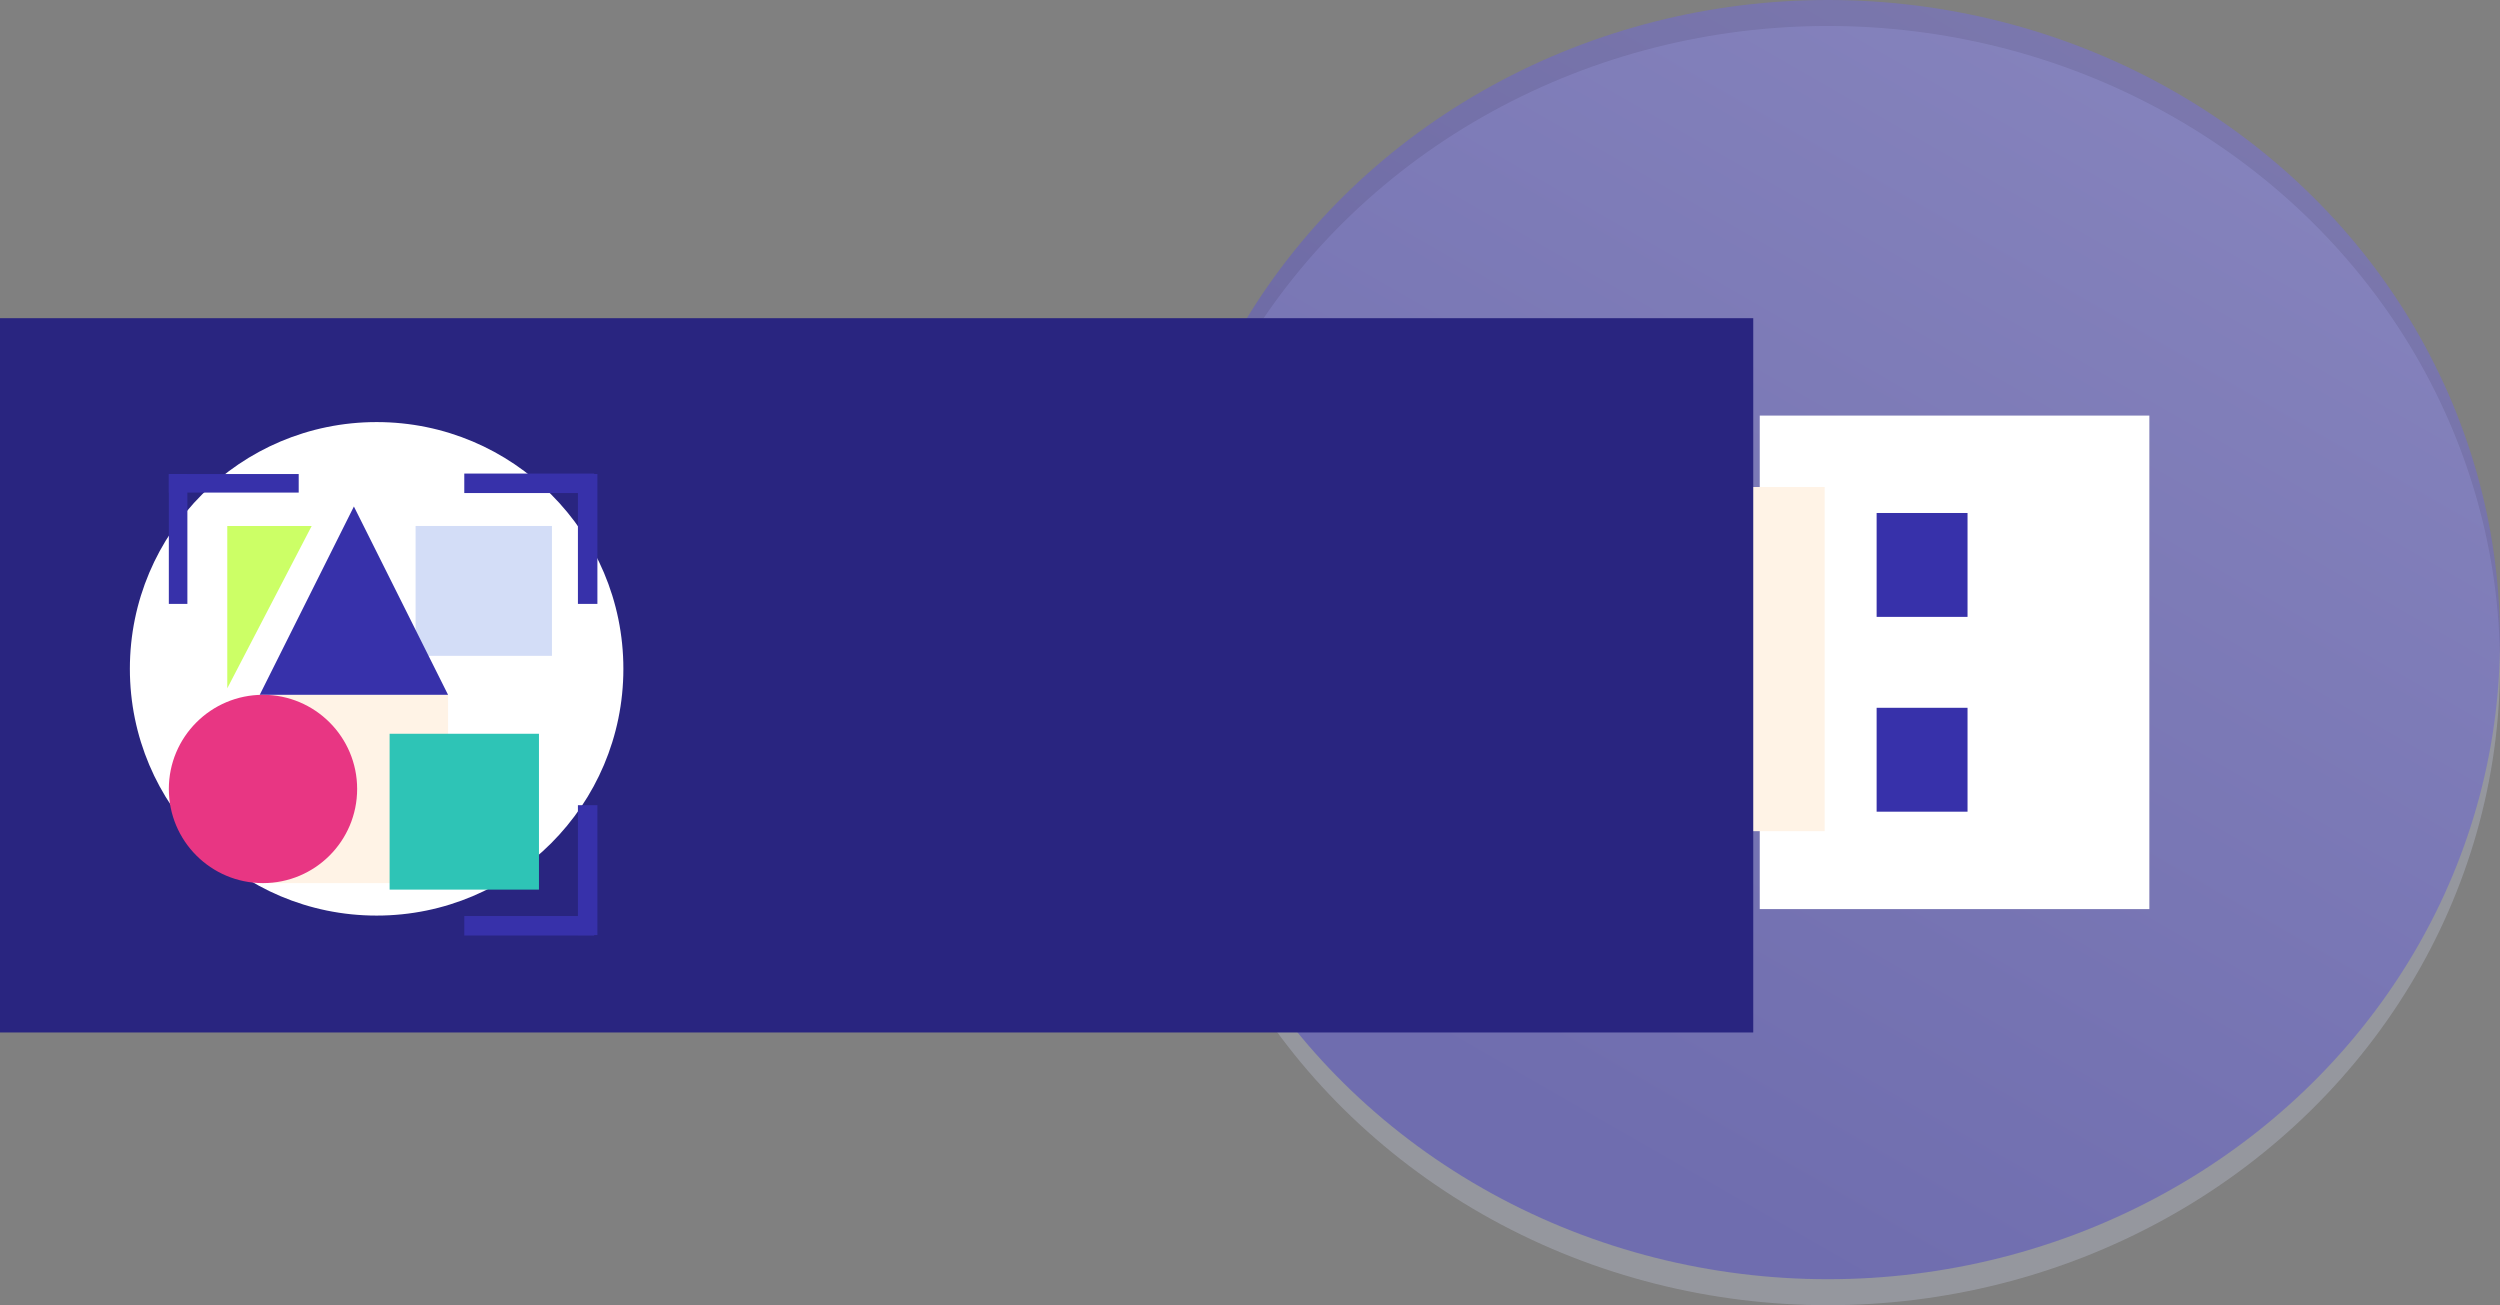 <?xml version="1.0" encoding="UTF-8"?>
<svg width="385px" height="201px" viewBox="0 0 385 201" version="1.1" xmlns="http://www.w3.org/2000/svg" xmlns:xlink="http://www.w3.org/1999/xlink">
    <rect x="0" y="0" width="385" height="201" fill="#808080" stroke="none"/>
    <!-- Generator: Sketch 51.3 (57544) - http://www.bohemiancoding.com/sketch -->
    <title>Group 4</title>
    <desc>Created with Sketch.</desc>
    <defs>
        <linearGradient x1="109.836%" y1="0%" x2="50%" y2="100%" id="linearGradient-1">
            <stop stop-color="#817AE1" offset="0%"></stop>
            <stop stop-color="#4A44BF" offset="100%"></stop>
        </linearGradient>
    </defs>
    <g id="Page-1" stroke="none" stroke-width="1" fill="none" fill-rule="evenodd">
        <g id="Full" transform="translate(-914, -1465)" fill-rule="nonzero">
            <g id="Feature-Points" transform="translate(-132, 911)">
                <g id="2" transform="translate(507, 554)">
                    <g id="Group-4" transform="translate(539, 0)">
                        <ellipse id="Oval-8" fill="#D3DDF7" opacity="0.256" cx="281.5" cy="102.5" rx="103.5" ry="98.5"></ellipse>
                        <ellipse id="Oval-8" fill-opacity="0.5" fill="url(#linearGradient-1)" cx="281.5" cy="98.5" rx="103.5" ry="98.5"></ellipse>
                        <g id="usb-key" transform="translate(0, 49)">
                            <rect id="Rectangle-21" fill="#FFFFFF" x="271" y="15" width="60" height="76"></rect>
                            <rect id="Rectangle-21" fill="#FFF3E6" x="251" y="26" width="30" height="53"></rect>
                            <rect id="Rectangle-21" fill="#3731AA" x="289" y="30" width="14" height="16"></rect>
                            <rect id="Rectangle-21" fill="#3731AA" x="289" y="60" width="14" height="16"></rect>
                            <rect id="Rectangle-21" fill="#292580" x="0" y="0" width="270" height="110"></rect>
                            <circle id="Oval-6" fill="#FFFFFF" cx="58" cy="54" r="38"></circle>
                            <g id="CNAB-Logo" transform="translate(26, 23)">
                                <rect id="Rectangle" fill="#FFF3E6" x="14" y="35" width="29" height="29"></rect>
                                <rect id="Rectangle" fill="#2EC4B6" x="34" y="41" width="23" height="24"></rect>
                                <rect id="Rectangle" fill="#D3DDF7" x="38" y="9" width="21" height="20"></rect>
                                <polygon id="Triangle" fill="#3731AA" points="28.5 6 43 35 14 35"></polygon>
                                <circle id="Oval-2" fill="#E83683" cx="14.5" cy="49.5" r="14.5"></circle>
                                <polygon id="Path-5" fill="#CCFF66" points="22 9 9 34 9 9"></polygon>
                                <g id="corner" transform="translate(0, 1)" fill="#3731AA">
                                    <rect id="Rectangle-2" x="0" y="0" width="2.857" height="20"></rect>
                                    <rect id="Rectangle-2" transform="translate(10, 1.429) rotate(-90) translate(-10, -1.429) " x="8.571" y="-8.571" width="2.857" height="20"></rect>
                                </g>
                                <g id="corner" transform="translate(55.5, 10.5) scale(-1, 1) translate(-55.5, -10.5) translate(45, 0)" fill="#3731AA">
                                    <rect id="Rectangle-2" x="0" y="1" width="3" height="20"></rect>
                                    <rect id="Rectangle-2" transform="translate(10.5, 2.429) rotate(-90) translate(-10.5, -2.429) " x="9" y="-7.571" width="3" height="20"></rect>
                                </g>
                                <g id="corner" transform="translate(55.5, 62.5) scale(-1, -1) translate(-55.5, -62.5) translate(45, 52)" fill="#3731AA">
                                    <rect id="Rectangle-2" x="0" y="1" width="3" height="20"></rect>
                                    <rect id="Rectangle-2" transform="translate(10.5, 2.429) rotate(-90) translate(-10.5, -2.429) " x="9" y="-7.571" width="3" height="20"></rect>
                                </g>
                            </g>
                        </g>
                    </g>
                </g>
            </g>
        </g>
    </g>
</svg>